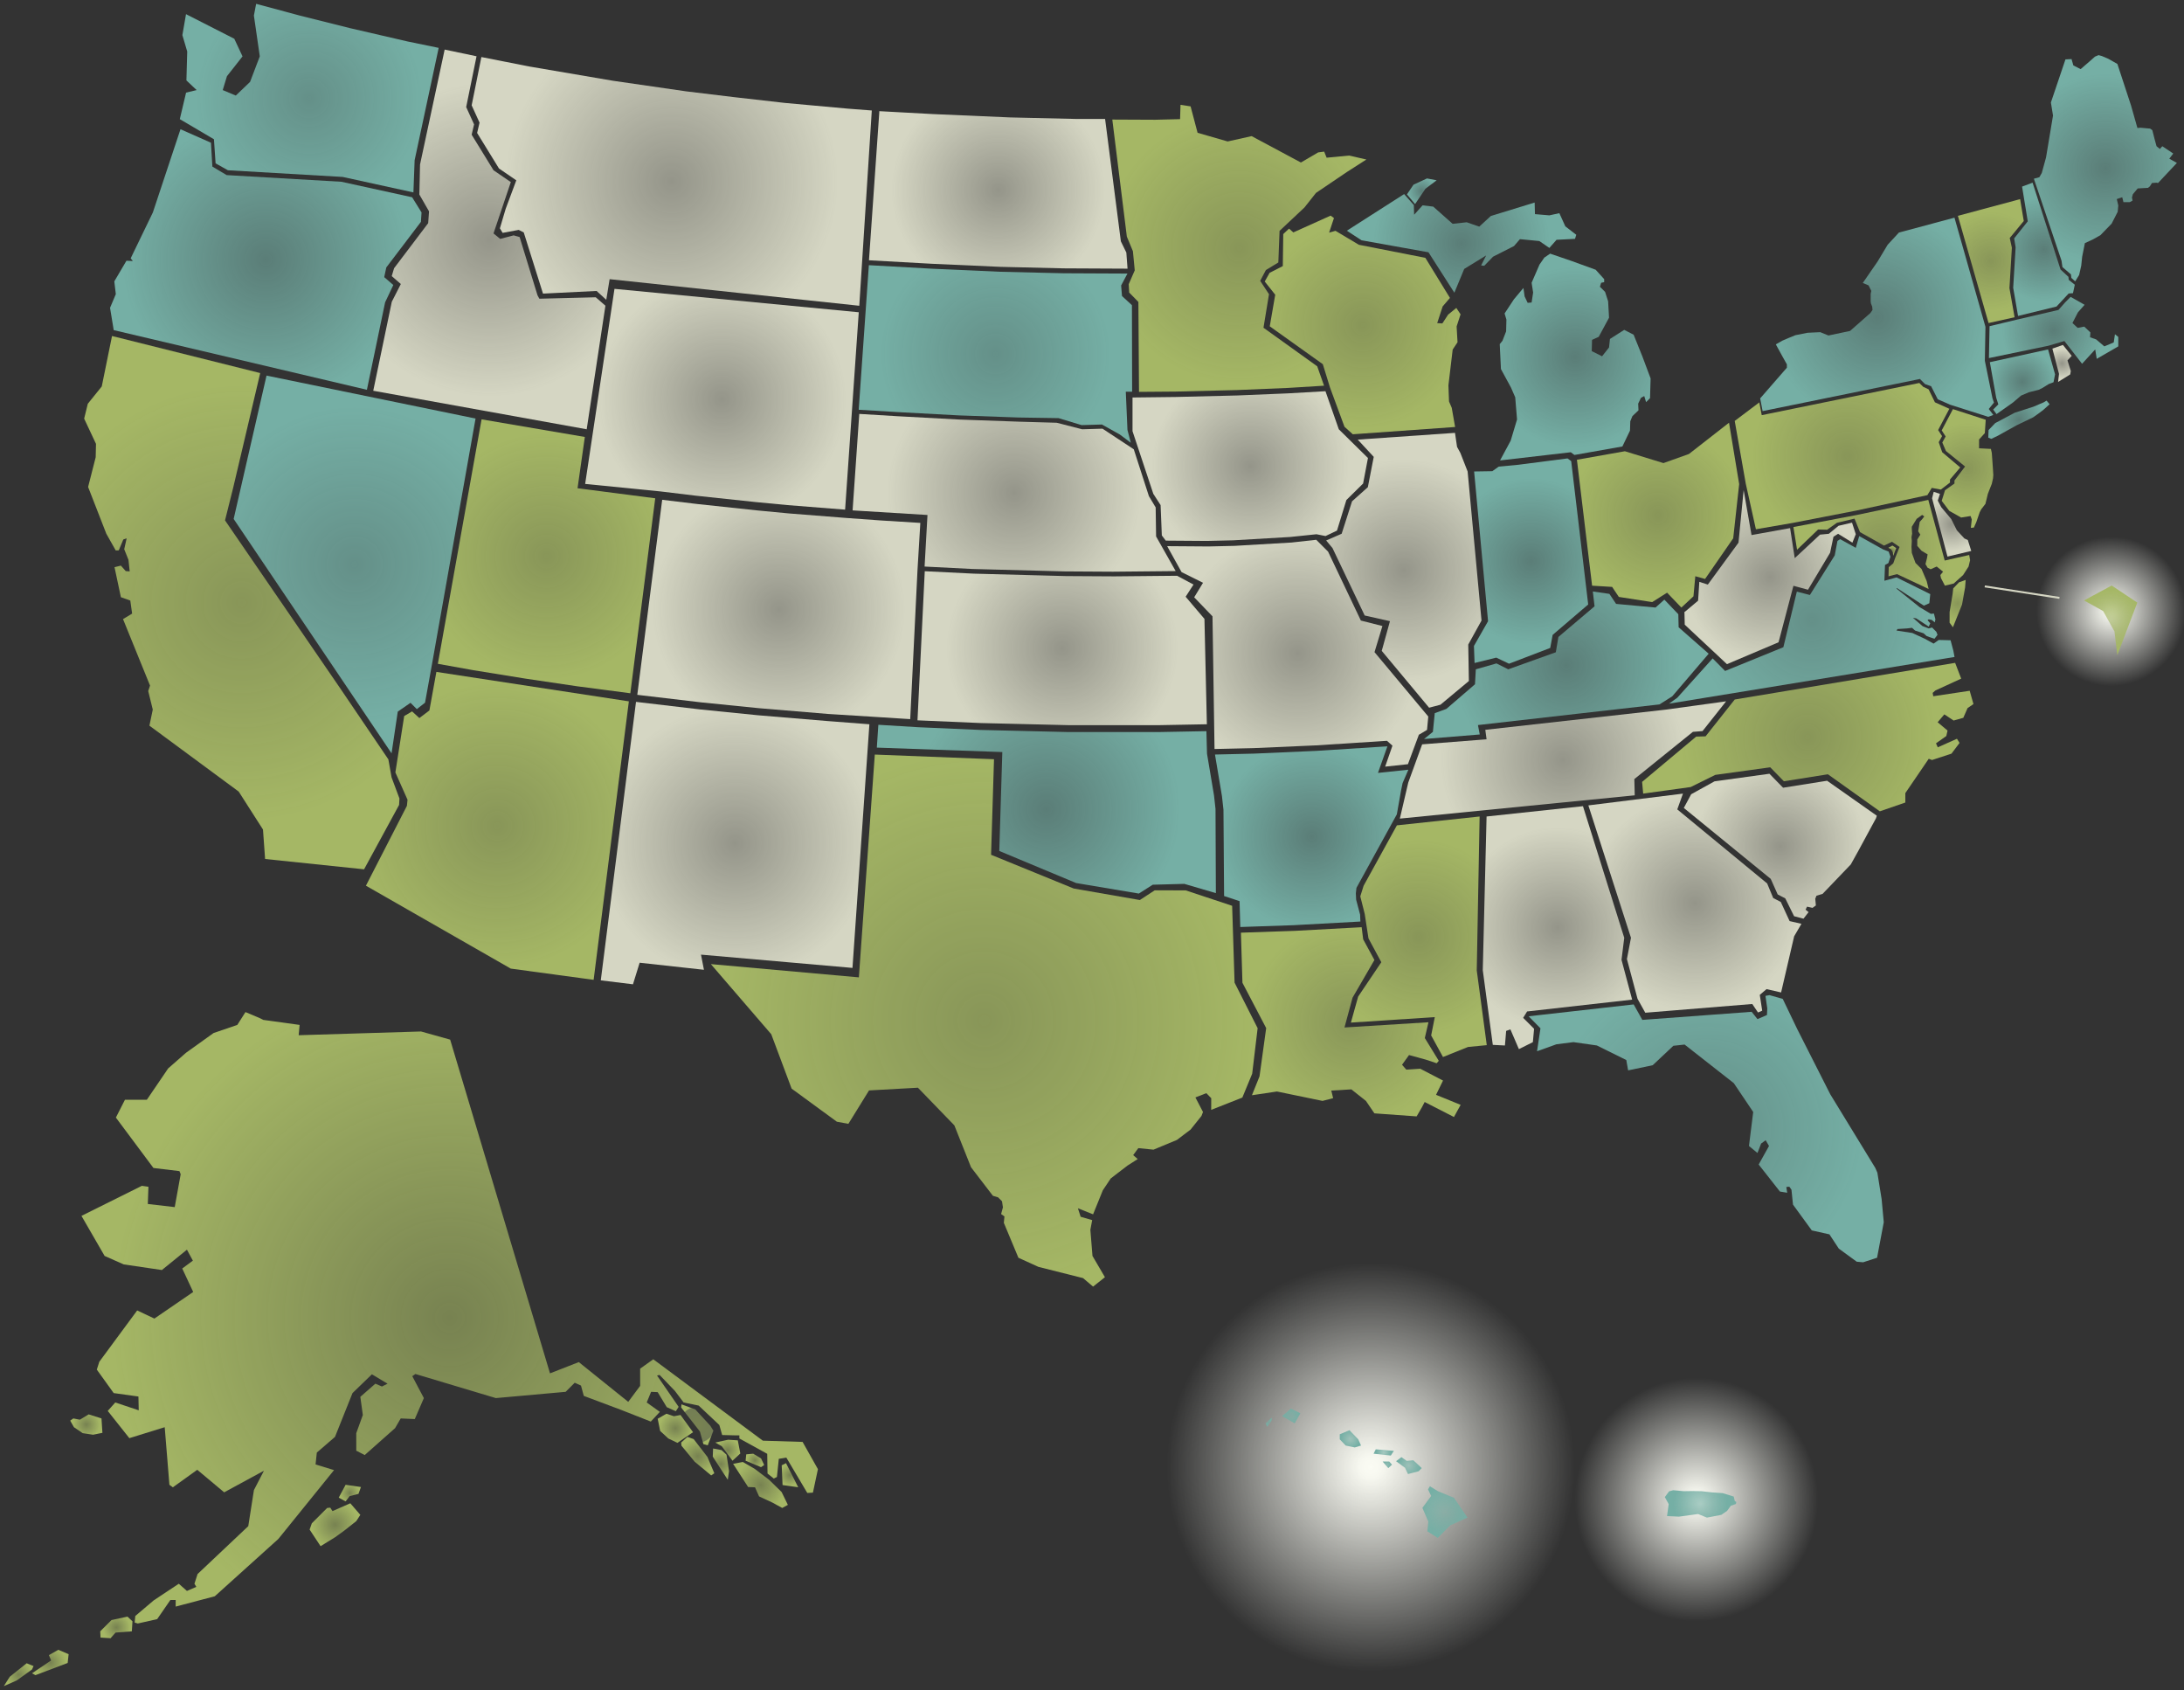 <?xml version="1.0" encoding="UTF-8" standalone="no"?>
<!-- Generator: Adobe Illustrator 15.0.1, SVG Export Plug-In  -->

<svg
   xmlns:dc="http://purl.org/dc/elements/1.1/"
   xmlns:cc="http://creativecommons.org/ns#"
   xmlns:rdf="http://www.w3.org/1999/02/22-rdf-syntax-ns#"
   xmlns:svg="http://www.w3.org/2000/svg"
   xmlns="http://www.w3.org/2000/svg"
   xmlns:xlink="http://www.w3.org/1999/xlink"
   xmlns:sodipodi="http://sodipodi.sourceforge.net/DTD/sodipodi-0.dtd"
   xmlns:inkscape="http://www.inkscape.org/namespaces/inkscape"
   version="1.1"
   x="0px"
   y="0px"
   width="570px"
   height="441px"
   viewBox="-1 -1 570 441"
   overflow="visible"
   enable-background="new -1 -1 570 441"
   xml:space="preserve"
   id="svg2"
   inkscape:version="0.48.1 r9760"
   sodipodi:docname="openstatesmap.svg"
   inkscape:export-filename="/home/james/code/sunlight/openstates/site/media/images/openstatesmap.png"
   inkscape:export-xdpi="90"
   inkscape:export-ydpi="90"><rect x="-1" y="-1" width="570" height="441" fill="#333333" stroke="none"/><sodipodi:namedview
   pagecolor="#ffffff"
   bordercolor="#666666"
   borderopacity="1"
   objecttolerance="10"
   gridtolerance="10"
   guidetolerance="10"
   inkscape:pageopacity="0"
   inkscape:pageshadow="2"
   inkscape:window-width="1916"
   inkscape:window-height="1172"
   id="namedview728"
   showgrid="false"
   inkscape:zoom="2.1527403"
   inkscape:cx="225.47358"
   inkscape:cy="246.49919"
   inkscape:window-x="0"
   inkscape:window-y="24"
   inkscape:window-maximized="0"
   inkscape:current-layer="svg2" />
<defs
   id="defs4">
</defs>
<radialGradient
   id="SVGID_1_"
   cx="441.75"
   cy="390.25"
   r="31.75"
   gradientUnits="userSpaceOnUse">
	<stop
   offset="0"
   style="stop-color:#FBFCF4"
   id="stop7" />
	<stop
   offset="0.055"
   style="stop-color:#FBFCF4;stop-opacity:0.978"
   id="stop9" />
	<stop
   offset="1"
   style="stop-color:#FBFCF4;stop-opacity:0"
   id="stop11" />
</radialGradient>
<circle
   fill="url(#SVGID_1_)"
   cx="441.75"
   cy="390.25"
   r="31.75"
   id="circle13" />
<radialGradient
   id="SVGID_2_"
   cx="550"
   cy="158.5"
   r="19.5"
   gradientUnits="userSpaceOnUse">
	<stop
   offset="0"
   style="stop-color:#FBFCF4"
   id="stop16" />
	<stop
   offset="0.055"
   style="stop-color:#FBFCF4;stop-opacity:0.978"
   id="stop18" />
	<stop
   offset="1"
   style="stop-color:#FBFCF4;stop-opacity:0"
   id="stop20" />
</radialGradient>
<circle
   fill="url(#SVGID_2_)"
   cx="550"
   cy="158.5"
   r="19.5"
   id="circle22" />
<radialGradient
   id="SVGID_3_"
   cx="356.75"
   cy="381.75"
   r="53.25"
   gradientUnits="userSpaceOnUse">
	<stop
   offset="0"
   style="stop-color:#FBFCF4"
   id="stop25" />
	<stop
   offset="0.055"
   style="stop-color:#FBFCF4;stop-opacity:0.978"
   id="stop27" />
	<stop
   offset="1"
   style="stop-color:#FBFCF4;stop-opacity:0"
   id="stop29" />
</radialGradient>
<circle
   fill="url(#SVGID_3_)"
   cx="356.75"
   cy="381.75"
   r="53.25"
   id="circle31" />
<radialGradient
   id="SVGID_4_"
   cx="62.108"
   cy="606.244"
   r="57.155"
   gradientTransform="translate(0,-450)"
   gradientUnits="userSpaceOnUse">
	<stop
   offset="0"
   style="stop-color:#A5B765;stop-opacity:0.75"
   id="stop34" />
	<stop
   offset="0.945"
   style="stop-color:#A5B765;stop-opacity:0.986"
   id="stop36" />
	<stop
   offset="1"
   style="stop-color:#A5B765"
   id="stop38" />
</radialGradient>
<polygon
   fill="url(#SVGID_4_)"
   points="28.236,86.671 66.913,96.34 59.868,126.219 57.729,134.776 87.68,178.435 100.359,197.136   101.193,201.82 103.253,207.342 103.158,209.026 94.02,225.818 68.188,223.124 67.635,215.438 61.295,205.533 37.999,188.339   38.872,184.141 37.683,179.307 38.157,177.881 31.104,160.527 33.483,159.101 33.006,155.693 30.551,154.822 28.887,146.977   30.551,146.58 31.816,148.007 32.851,148.091 32.531,145.076 31.421,142.303 32.057,139.45 31.184,139.766 29.995,142.598   29.205,142.619 26.747,138.26 21.994,126.059 23.975,118.295 24.054,114.809 20.964,108.23 21.916,104.349 25.559,99.831 "
   id="polygon40"
   style="fill-opacity:1.0" />
<radialGradient
   id="SVGID_5_"
   cx="68.371"
   cy="516.712"
   r="37.468"
   gradientTransform="matrix(1 0 0 1 0 -450)"
   gradientUnits="userSpaceOnUse">
	<stop
   offset="0"
   style="stop-color:#75afa5;stop-opacity:0.6;"
   id="stop43" />
	<stop
   offset="0.945"
   style="stop-color:#75afa5;stop-opacity:0.976;"
   id="stop45" />
	<stop
   offset="1"
   style="stop-color:#75afa5;stop-opacity:1;"
   id="stop47" />
</radialGradient>
<polygon
   fill="url(#SVGID_5_)"
   points="28.676,85.133 27.723,79.309 29.226,75.744 28.832,72.417 32,67.03 33.666,67.109   33.11,66.395 38.896,54.431 46.105,32.72 54.057,36.24 54.427,42.464 58.151,44.686 88.102,46.427 106.563,50.469 109.019,54.431   108.856,56.887 99.826,68.773 99.275,71.307 101.648,73.368 99.51,77.885 94.757,100.704 "
   id="polygon49" />
<radialGradient
   id="SVGID_6_"
   cx="79.699"
   cy="474.603"
   r="29.546"
   gradientTransform="matrix(1 0 0 1 0 -450)"
   gradientUnits="userSpaceOnUse">
	<stop
   offset="0"
   style="stop-color:#75AFA5;stop-opacity:0.75"
   id="stop52" />
	<stop
   offset="0.945"
   style="stop-color:#75AFA5;stop-opacity:0.986"
   id="stop54" />
	<stop
   offset="1"
   style="stop-color:#75AFA5"
   id="stop56" />
</radialGradient>
<polygon
   fill="url(#SVGID_6_)"
   points="45.925,30.085 47.565,23.163 50.322,22.504 47.653,19.982 47.862,12.439 46.598,8.162   47.548,2.695 60.147,9.112 62.298,13.715 58.233,18.878 57.132,22.504 60.54,23.933 64.267,20.364 66.802,13.706 65.265,3.056   65.852,0 77.341,3.09 90.334,6.339 105.391,9.824 113.473,11.487 113.392,11.966 107.214,40.808 106.896,49.205 88.434,45.165   58.483,43.423 55.266,41.622 54.839,35.337 "
   id="polygon58" />
<radialGradient
   id="SVGID_7_"
   cx="91.548"
   cy="596.277"
   r="41.381"
   gradientTransform="matrix(1 0 0 1 0 -450)"
   gradientUnits="userSpaceOnUse">
	<stop
   offset="0"
   style="stop-color:#75AFA5;stop-opacity:0.75"
   id="stop61" />
	<stop
   offset="0.945"
   style="stop-color:#75AFA5;stop-opacity:0.986"
   id="stop63" />
	<stop
   offset="1"
   style="stop-color:#75AFA5"
   id="stop65" />
</radialGradient>
<polygon
   fill="url(#SVGID_7_)"
   points="68.561,96.999 123.114,108.207 111.75,172.28 109.93,182.343 107.786,184.02   106.138,182.372 102.812,184.675 101.193,195.557 59.983,134.404 "
   id="polygon67" />
<radialGradient
   id="SVGID_8_"
   cx="128.814"
   cy="664.484"
   r="37.357"
   gradientTransform="matrix(1 0 0 1 0 -450)"
   gradientUnits="userSpaceOnUse">
	<stop
   offset="0"
   style="stop-color:#a5b765;stop-opacity:0.749;"
   id="stop70" />
	<stop
   offset="0.945"
   style="stop-color:#a5b765;stop-opacity:0.984;"
   id="stop72" />
	<stop
   offset="1"
   style="stop-color:#a5b765;stop-opacity:1;"
   id="stop74" />
</radialGradient>
<polygon
   fill="url(#SVGID_8_)"
   points="105.202,209.256 105.36,207.669 102.19,200.539 104.49,185.833 106.547,184.614   108.449,186.355 111.067,184.374 112.889,174.31 163.124,181.995 153.932,254.658 132.305,251.725 94.503,230.094 "
   id="polygon76" />
<radialGradient
   id="SVGID_9_"
   cx="126.711"
   cy="511.472"
   r="41.059"
   gradientTransform="matrix(1 0 0 1 0 -450)"
   gradientUnits="userSpaceOnUse">
	<stop
   offset="0"
   style="stop-color:#D5D6C3;stop-opacity:0.6"
   id="stop79" />
	<stop
   offset="0.945"
   style="stop-color:#D5D6C3;stop-opacity:0.978"
   id="stop81" />
	<stop
   offset="1"
   style="stop-color:#D5D6C3"
   id="stop83" />
</radialGradient>
<polygon
   fill="url(#SVGID_9_)"
   points="96.414,100.955 101.255,77.732 103.613,73.105 101.241,71.042 101.852,68.981   110.752,57.225 110.972,54.148 108.445,49.753 108.627,41.917 115.052,11.936 123.372,13.681 120.67,26.939 122.73,31.457   122.096,34.147 127.801,43.421 132.318,46.51 127.801,59.905 129.544,61.33 133.055,60.411 134.616,60.851 139.289,76.064   139.765,76.939 154.48,76.565 157.008,78.76 152.121,111.008 "
   id="polygon85" />
<radialGradient
   id="SVGID_10_"
   cx="141.641"
   cy="594.15"
   r="32.262"
   gradientTransform="matrix(1 0 0 1 0 -450)"
   gradientUnits="userSpaceOnUse">
	<stop
   offset="0"
   style="stop-color:#A5B765;stop-opacity:0.75"
   id="stop88" />
	<stop
   offset="0.945"
   style="stop-color:#A5B765;stop-opacity:0.986"
   id="stop90" />
	<stop
   offset="1"
   style="stop-color:#A5B765"
   id="stop92" />
</radialGradient>
<polygon
   fill="url(#SVGID_10_)"
   points="113.274,172.199 124.684,108.415 151.635,113.011 149.734,126.395 170.007,129.015   163.509,179.886 149.642,178.065 136.252,176.083 122.544,173.867 "
   id="polygon94" />
<radialGradient
   id="SVGID_11_"
   cx="174.315"
   cy="496.332"
   r="43.471"
   gradientTransform="matrix(1 0 0 1 0 -450)"
   gradientUnits="userSpaceOnUse">
	<stop
   offset="0"
   style="stop-color:#D5D6C3;stop-opacity:0.6"
   id="stop97" />
	<stop
   offset="0.945"
   style="stop-color:#D5D6C3;stop-opacity:0.978"
   id="stop99" />
	<stop
   offset="1"
   style="stop-color:#D5D6C3"
   id="stop101" />
</radialGradient>
<polygon
   fill="url(#SVGID_11_)"
   points="124.159,31.001 122.097,26.483 124.635,13.884 137.072,16.339 158.941,20.066   178.118,22.839 190.556,24.342 203.79,25.849 220.35,27.356 226.531,27.828 223.264,78.78 158.106,71.839 157.229,77.223   154.701,74.916 140.717,75.607 135.692,59.642 134.374,58.983 130.181,59.761 129.466,58.573 130.972,53.501 133.746,46.052   129.229,42.962 123.523,33.69 "
   id="polygon103" />
<radialGradient
   id="SVGID_12_"
   cx="187.424"
   cy="553.172"
   r="32.439"
   gradientTransform="matrix(1 0 0 1 0 -450)"
   gradientUnits="userSpaceOnUse">
	<stop
   offset="0"
   style="stop-color:#D5D6C3;stop-opacity:0.6"
   id="stop106" />
	<stop
   offset="0.945"
   style="stop-color:#D5D6C3;stop-opacity:0.978"
   id="stop108" />
	<stop
   offset="1"
   style="stop-color:#D5D6C3"
   id="stop110" />
</radialGradient>
<polygon
   fill="url(#SVGID_12_)"
   points="159.372,74.366 223.129,80.474 219.563,131.977 204.508,130.786 196.188,129.995   180.578,128.332 171.388,127.224 151.719,125.264 "
   id="polygon112" />
<radialGradient
   id="SVGID_13_"
   cx="190.85"
   cy="668.977"
   r="35.96"
   gradientTransform="matrix(1 0 0 1 0 -450)"
   gradientUnits="userSpaceOnUse">
	<stop
   offset="0"
   style="stop-color:#D5D6C3;stop-opacity:0.6"
   id="stop115" />
	<stop
   offset="0.945"
   style="stop-color:#D5D6C3;stop-opacity:0.978"
   id="stop117" />
	<stop
   offset="1"
   style="stop-color:#D5D6C3"
   id="stop119" />
</radialGradient>
<polygon
   fill="url(#SVGID_13_)"
   points="155.798,254.791 164.989,182.132 181.788,184.111 196.765,185.619 214.83,187.124   225.901,187.976 221.487,251.544 181.952,248.079 182.72,252.034 165.941,250.193 164.198,255.822 "
   id="polygon121" />
<radialGradient
   id="SVGID_14_"
   cx="202.262"
   cy="608.019"
   r="33.038"
   gradientTransform="matrix(1 0 0 1 0 -450)"
   gradientUnits="userSpaceOnUse">
	<stop
   offset="0"
   style="stop-color:#D5D6C3;stop-opacity:0.6"
   id="stop124" />
	<stop
   offset="0.945"
   style="stop-color:#D5D6C3;stop-opacity:0.978"
   id="stop126" />
	<stop
   offset="1"
   style="stop-color:#D5D6C3"
   id="stop128" />
</radialGradient>
<polygon
   fill="url(#SVGID_14_)"
   points="165.326,180.294 171.824,129.403 181.014,130.511 196.623,132.177 204.945,132.968   220,134.156 228.794,134.789 239.197,135.436 238.458,147.727 236.557,186.635 226.576,186 215.166,185.287 197.101,183.781   182.124,182.275 "
   id="polygon130" />
<radialGradient
   id="SVGID_15_"
   cx="255.878"
   cy="715.289"
   r="70.388"
   gradientTransform="matrix(1 0 0 1 0 -450)"
   gradientUnits="userSpaceOnUse">
	<stop
   offset="0"
   style="stop-color:#A5B765;stop-opacity:0.75"
   id="stop133" />
	<stop
   offset="0.945"
   style="stop-color:#A5B765;stop-opacity:0.986"
   id="stop135" />
	<stop
   offset="1"
   style="stop-color:#A5B765"
   id="stop137" />
</radialGradient>
<polygon
   fill="url(#SVGID_15_)"
   points="184.528,250.555 223.155,254.012 227.314,195.879 258.425,197.097 257.661,222.027   279.215,230.827 296.488,233.835 300.37,231.296 308.475,231.318 320.575,235.341 321.21,255.385 327.229,267.271 325.807,279.156   323.238,285.375 315.105,288.585 315.12,285.545 313.842,284.227 310.988,285.339 312.971,289.141 312.572,290.17 309.721,293.734   306.156,296.43 300.055,298.966 296.093,298.568 294.744,300.393 295.934,301.419 293.318,303.085 290.623,305.145 288.878,306.492   286.82,309.578 285.951,311.723 284.284,315.841 280.323,314.257 281.035,316.477 284.046,317.35 283.575,319.883 284.125,326.696   287.375,332.244 284.284,334.7 281.669,332.482 270.022,329.55 264.794,327.173 260.99,318.061 261.148,316.396 260.277,315.764   260.752,314.021 260.513,312.434 259.485,311.405 258.14,311.008 252.43,303.562 248.077,292.627 238.565,282.8 225.808,283.514   220.418,292.23 217.408,291.674 205.604,283.039 200.292,268.855 "
   id="polygon139" />
<radialGradient
   id="SVGID_16_"
   cx="263.679"
   cy="577.582"
   r="33.175"
   gradientTransform="matrix(1 0 0 1 0 -450)"
   gradientUnits="userSpaceOnUse">
	<stop
   offset="0"
   style="stop-color:#D5D6C3;stop-opacity:0.6"
   id="stop142" />
	<stop
   offset="0.945"
   style="stop-color:#D5D6C3;stop-opacity:0.978"
   id="stop144" />
	<stop
   offset="1"
   style="stop-color:#D5D6C3"
   id="stop146" />
</radialGradient>
<polygon
   fill="url(#SVGID_16_)"
   points="221.518,132.17 223.262,106.996 233.26,107.6 249.424,108.47 265.033,109.025   274.796,109.305 281.434,111.006 286.742,110.847 294.902,116.227 298.85,128.448 300.616,131.39 300.729,138.971 305.839,148.009   289.438,148.167 276.837,148.09 252.752,147.456 240.308,146.823 241.064,133.369 "
   id="polygon148" />
<radialGradient
   id="SVGID_17_"
   cx="258.793"
   cy="541.355"
   r="30.08"
   gradientTransform="matrix(1 0 0 1 0 -450)"
   gradientUnits="userSpaceOnUse">
	<stop
   offset="0"
   style="stop-color:#75AFA5;stop-opacity:0.75"
   id="stop151" />
	<stop
   offset="0.945"
   style="stop-color:#75AFA5;stop-opacity:0.986"
   id="stop153" />
	<stop
   offset="1"
   style="stop-color:#75AFA5"
   id="stop155" />
</radialGradient>
<polygon
   fill="url(#SVGID_17_)"
   points="223.113,105.911 225.763,68.192 242.301,69.114 260.049,69.908 276.531,70.301   293.252,70.38 291.605,73.486 291.826,76.233 294.422,78.623 294.473,101.208 292.822,101.208 293.255,111.173 294.123,114.517   291.27,112.378 286.594,109.763 281.285,109.919 275.263,108.097 264.884,107.936 249.275,107.384 233.11,106.513 "
   id="polygon157" />
<radialGradient
   id="SVGID_18_"
   cx="259.535"
   cy="498.552"
   r="27.936"
   gradientTransform="matrix(1 0 0 1 0 -450)"
   gradientUnits="userSpaceOnUse">
	<stop
   offset="0"
   style="stop-color:#D5D6C3;stop-opacity:0.6"
   id="stop160" />
	<stop
   offset="0.945"
   style="stop-color:#D5D6C3;stop-opacity:0.978"
   id="stop162" />
	<stop
   offset="1"
   style="stop-color:#D5D6C3"
   id="stop164" />
</radialGradient>
<polygon
   fill="url(#SVGID_18_)"
   points="225.792,66.91 228.484,28.321 228.484,28.004 242.489,28.766 262.614,29.637 279.81,30.036   287.417,30.036 291.532,61.967 292.962,64.896 293.277,69.099 276.561,69.017 260.078,68.623 242.33,67.829 "
   id="polygon166" />
<radialGradient
   id="SVGID_19_"
   cx="272.086"
   cy="660.129"
   r="34.944"
   gradientTransform="matrix(1 0 0 1 0 -450)"
   gradientUnits="userSpaceOnUse">
	<stop
   offset="0"
   style="stop-color:#75afa5;stop-opacity:0.6;"
   id="stop169" />
	<stop
   offset="0.945"
   style="stop-color:#75afa5;stop-opacity:0.976;"
   id="stop171" />
	<stop
   offset="1"
   style="stop-color:#75afa5;stop-opacity:1;"
   id="stop173" />
</radialGradient>
<polygon
   fill="url(#SVGID_19_)"
   points="227.843,194.066 228.24,188.111 238.661,188.744 254.907,189.456 277.964,190.011   301.182,190.011 313.859,189.774 314.018,195.651 315.84,206.509 316.236,210.073 316.329,232.035 308.089,229.617 299.848,229.839   296.223,232.146 279.85,229.398 259.802,221.029 260.595,195.228 "
   id="polygon175" />
<radialGradient
   id="SVGID_20_"
   cx="276.217"
   cy="618.126"
   r="30.245"
   gradientTransform="matrix(1 0 0 1 0 -450)"
   gradientUnits="userSpaceOnUse">
	<stop
   offset="0"
   style="stop-color:#D5D6C3;stop-opacity:0.6"
   id="stop178" />
	<stop
   offset="0.945"
   style="stop-color:#D5D6C3;stop-opacity:0.978"
   id="stop180" />
	<stop
   offset="1"
   style="stop-color:#D5D6C3"
   id="stop182" />
</radialGradient>
<polygon
   fill="url(#SVGID_20_)"
   points="238.453,186.946 240.354,148.04 253.128,148.674 277.214,149.31 289.812,149.386   306.215,149.229 310.494,151.525 308.438,154.697 313.348,160.477 313.98,187.974 301.303,188.212 278.086,188.212 255.028,187.658   "
   id="polygon184" />
<radialGradient
   id="SVGID_21_"
   cx="322.455"
   cy="513.797"
   r="35.367"
   gradientTransform="matrix(1 0 0 1 0 -450)"
   gradientUnits="userSpaceOnUse">
	<stop
   offset="0"
   style="stop-color:#A5B765;stop-opacity:0.75"
   id="stop187" />
	<stop
   offset="0.945"
   style="stop-color:#A5B765;stop-opacity:0.986"
   id="stop189" />
	<stop
   offset="1"
   style="stop-color:#A5B765"
   id="stop191" />
</radialGradient>
<polygon
   points="289.299,30.195 300.491,30.246 306.988,30.085 307.1,26.35 309.732,26.754 311.555,33.646   319.404,35.909 325.66,34.517 338.523,41.403 343.027,38.766 344.6,38.559 345.232,40.145 351.098,39.588 355.611,40.618   350.542,43.866 342.457,49.334 339.449,53.135 332.949,59.237 332.63,67.481 329.383,69.46 327.895,72.277 330.193,75.765   328.757,84.511 342.781,94.575 344.566,99.636 335.169,100.216 321.857,100.772 305.852,101.168 296.268,101.245 296.107,77.781   293.711,75.333 293.584,73.158 295.156,69.541 294.678,64.547 293.096,60.744 "
   id="polygon193"
   fill="url(#SVGID_21_)" />
<radialGradient
   id="SVGID_22_"
   cx="325.299"
   cy="570.607"
   r="25.744"
   gradientTransform="matrix(1 0 0 1 0 -450)"
   gradientUnits="userSpaceOnUse">
	<stop
   offset="0"
   style="stop-color:#D5D6C3;stop-opacity:0.6"
   id="stop196" />
	<stop
   offset="0.945"
   style="stop-color:#D5D6C3;stop-opacity:0.978"
   id="stop198" />
	<stop
   offset="1"
   style="stop-color:#D5D6C3"
   id="stop200" />
</radialGradient>
<polygon
   fill="url(#SVGID_22_)"
   points="294.574,111.502 294.574,102.712 305.945,102.58 321.953,102.184 335.266,101.629   344.932,101.075 348.412,111.008 356.023,118.505 354.756,125.162 350.391,129.467 347.941,137.443 344.951,138.861   342.588,138.394 335.738,139.105 320.842,139.98 314.027,140.138 303.251,140.059 302.225,138.711 301.904,130.787 300.004,127.853   "
   id="polygon202" />
<radialGradient
   id="SVGID_23_"
   cx="337.691"
   cy="619.435"
   r="31.913"
   gradientTransform="matrix(1 0 0 1 0 -450)"
   gradientUnits="userSpaceOnUse">
	<stop
   offset="0"
   style="stop-color:#D5D6C3;stop-opacity:0.6"
   id="stop205" />
	<stop
   offset="0.945"
   style="stop-color:#D5D6C3;stop-opacity:0.978"
   id="stop207" />
	<stop
   offset="1"
   style="stop-color:#D5D6C3"
   id="stop209" />
</radialGradient>
<polygon
   fill="url(#SVGID_23_)"
   points="303.618,141.501 314.396,141.58 321.209,141.423 336.104,140.552 342.525,139.839   345.613,142.928 354.172,160.915 359.796,162.34 357.734,169.157 371.764,185.955 371.441,189.442 369.307,190.71 366.453,198.393   360.509,199.03 362.413,193.561 360.984,192.291 342.441,193.48 326.2,194.197 315.979,194.431 315.449,159.81 310.67,154.848   312.979,151.058 307.38,148.278 "
   id="polygon211" />
<radialGradient
   id="SVGID_24_"
   cx="341.332"
   cy="667.303"
   r="24.419"
   gradientTransform="translate(0,-450)"
   gradientUnits="userSpaceOnUse"
   xlink:href="#SVGID_25_">
	<stop
   offset="0"
   style="stop-color:#75afa5;stop-opacity:0.6;"
   id="stop214" />
	<stop
   offset="0.945"
   style="stop-color:#75afa5;stop-opacity:0.976;"
   id="stop216" />
	<stop
   offset="1"
   style="stop-color:#75afa5;stop-opacity:1;"
   id="stop218" />
</radialGradient>
<polygon
   fill="url(#SVGID_24_)"
   points="316.096,195.87 326.314,195.631 342.559,194.917 361.1,193.73 358.631,200.666   366.568,199.831 365.062,203.318 364.667,205.218 363.559,211.479 353.02,230.655 352.861,232.079 352.939,233.744 353.968,237.626   354.048,239.445 336.616,240.398 322.701,240.876 322.512,234.124 318.473,232.792 318.312,210.29 317.918,206.725 "
   id="polygon220"
   style="fill-opacity:1.0" />
<radialGradient
   id="SVGID_25_"
   cx="351.539"
   cy="715.687"
   r="26.788"
   gradientTransform="matrix(1 0 0 1 0 -450)"
   gradientUnits="userSpaceOnUse">
	<stop
   offset="0"
   style="stop-color:#A5B765;stop-opacity:0.75"
   id="stop223" />
	<stop
   offset="0.945"
   style="stop-color:#A5B765;stop-opacity:0.986"
   id="stop225" />
	<stop
   offset="1"
   style="stop-color:#A5B765"
   id="stop227" />
</radialGradient>
<polygon
   fill="url(#SVGID_25_)"
   points="322.866,242.352 336.948,241.875 354.378,240.925 354.775,244.091 357.707,249.48   352.003,259.307 349.896,267.086 371.812,265.725 370.861,269.844 374.508,275.788 373.95,276.421 371.098,275.471 366.741,274.281   364.918,276.816 366.029,278.086 369.67,277.848 375.612,280.939 373.793,284.659 380.211,287.275 378.466,290.448 370.826,286.534   370.146,287.835 368.723,290.287 357.707,289.493 355.49,286.246 351.688,283.234 346.456,283.552 346.932,285.532 344.159,286.246   332.273,283.791 325.739,284.768 327.719,279.852 329.459,267.251 323.264,255.423 "
   id="polygon229" />
<radialGradient
   id="SVGID_26_"
   cx="354.637"
   cy="533.785"
   r="27.081"
   gradientTransform="matrix(1 0 0 1 0 -450)"
   gradientUnits="userSpaceOnUse">
	<stop
   offset="0"
   style="stop-color:#A5B765;stop-opacity:0.75"
   id="stop232" />
	<stop
   offset="0.945"
   style="stop-color:#A5B765;stop-opacity:0.986"
   id="stop234" />
	<stop
   offset="1"
   style="stop-color:#A5B765"
   id="stop236" />
</radialGradient>
<polygon
   fill="url(#SVGID_26_)"
   points="335.424,58.648 336.546,59.642 346.277,55.26 347.15,55.894 345.882,59.699 347.547,59.223   353.648,62.868 371,66.273 377.419,76.73 375.518,78.95 374.091,83.308 375.438,83.39 376.944,81.09 379.081,79.348 380.191,81.01   379.161,84.179 379.398,88.303 378.134,90.204 377.021,99.551 377.181,103.751 377.892,105.417 378.768,110.41 352.064,112.31   349.896,110.35 346.104,100.077 344.241,94.022 330.393,84.144 331.82,75.903 329.083,72.454 330.352,70.186 333.799,68.431   333.916,60.073 "
   id="polygon238" />
<radialGradient
   id="SVGID_27_"
   cx="365.389"
   cy="597.799"
   r="29.126"
   gradientTransform="matrix(1 0 0 1 0 -450)"
   gradientUnits="userSpaceOnUse">
	<stop
   offset="0"
   style="stop-color:#D5D6C3;stop-opacity:0.6"
   id="stop241" />
	<stop
   offset="0.945"
   style="stop-color:#D5D6C3;stop-opacity:0.978"
   id="stop243" />
	<stop
   offset="1"
   style="stop-color:#D5D6C3"
   id="stop245" />
</radialGradient>
<polygon
   fill="url(#SVGID_27_)"
   points="345.116,140.015 349.163,138.258 351.873,129.797 355.993,126.117 357.532,118.206   353.355,113.701 378.737,111.942 379.275,115.599 380.143,117.183 382.034,122.015 385.66,160.911 382.198,167.174 382.361,176.688   374.947,182.868 371.98,183.655 359.619,168.822 361.762,161.076 355.169,159.592 346.764,141.994 "
   id="polygon247" />
<radialGradient
   id="SVGID_28_"
   cx="369.3"
   cy="693.416"
   r="25.486"
   gradientTransform="matrix(1 0 0 1 0 -450)"
   gradientUnits="userSpaceOnUse">
	<stop
   offset="0"
   style="stop-color:#a5b765;stop-opacity:0.749;"
   id="stop250" />
	<stop
   offset="0.945"
   style="stop-color:#a5b765;stop-opacity:0.984;"
   id="stop252" />
	<stop
   offset="1"
   style="stop-color:#a5b765;stop-opacity:1;"
   id="stop254" />
</radialGradient>
<polygon
   fill="url(#SVGID_28_)"
   points="355.169,237.42 354.021,232.873 354.893,230.102 363.575,214.346 385.165,212.038   384.417,252.207 387.031,271.698 382.138,272.175 375.606,274.795 372.518,269.162 373.466,264.382 351.568,265.812   353.467,259.021 359.509,250.057 356.158,243.848 "
   id="polygon256" />
<radialGradient
   id="SVGID_29_"
   cx="406.92"
   cy="647.288"
   r="31.991"
   gradientTransform="matrix(1 0 0 1 0 -450)"
   gradientUnits="userSpaceOnUse">
	<stop
   offset="0"
   style="stop-color:#D5D6C3;stop-opacity:0.6"
   id="stop259" />
	<stop
   offset="0.945"
   style="stop-color:#D5D6C3;stop-opacity:0.978"
   id="stop261" />
	<stop
   offset="1"
   style="stop-color:#D5D6C3"
   id="stop263" />
</radialGradient>
<polygon
   fill="url(#SVGID_29_)"
   points="364.344,212.588 366.539,203.188 370.167,193.214 386.979,191.896 386.648,189.423   433.678,184.167 449.496,181.988 443.344,189.752 440.829,189.953 425.544,202.277 425.648,206.514 "
   id="polygon265" />
<radialGradient
   id="SVGID_30_"
   cx="407.805"
   cy="622.574"
   r="29.581"
   gradientTransform="matrix(1 0 0 1 0 -450)"
   gradientUnits="userSpaceOnUse">
	<stop
   offset="0"
   style="stop-color:#75afa5;stop-opacity:0.6;"
   id="stop268" />
	<stop
   offset="0.945"
   style="stop-color:#75afa5;stop-opacity:0.976;"
   id="stop270" />
	<stop
   offset="1"
   style="stop-color:#75afa5;stop-opacity:1;"
   id="stop272" />
</radialGradient>
<polygon
   fill="url(#SVGID_30_)"
   points="370.662,191.823 372.969,189.953 373.458,185.075 376.484,183.965 383.956,177.537   384.177,173.638 389.56,172.098 392.636,173.638 405.052,169.187 405.725,165.191 415.161,157.199 414.708,153.324 419.035,153.954   420.781,156.568 431.078,157.518 433.379,155.456 437.023,159.263 437.102,162.668 444.947,169.563 435.433,180.688   432.112,182.792 384.729,188.184 385.202,190.638 "
   id="polygon274" />
<radialGradient
   id="SVGID_31_"
   cx="398.592"
   cy="595.393"
   r="21.674"
   gradientTransform="matrix(1 0 0 1 0 -450)"
   gradientUnits="userSpaceOnUse">
	<stop
   offset="0"
   style="stop-color:#75afa5;stop-opacity:0.6;"
   id="stop277" />
	<stop
   offset="0.945"
   style="stop-color:#75afa5;stop-opacity:0.976;"
   id="stop279" />
	<stop
   offset="1"
   style="stop-color:#75afa5;stop-opacity:1;"
   id="stop281" />
</radialGradient>
<polygon
   fill="url(#SVGID_31_)"
   points="383.847,171.989 383.682,167.539 387.368,161.081 383.729,122.015 388.48,121.938   390.145,120.748 395.215,120.272 408.113,118.609 409.064,119.322 413.501,156.721 404.225,164.653 403.588,168.06 392.841,172.175   389.507,170.587 "
   id="polygon283" />
<radialGradient
   id="SVGID_32_"
   cx="405.481"
   cy="691.042"
   r="26.31"
   gradientTransform="matrix(1 0 0 1 0 -450)"
   gradientUnits="userSpaceOnUse">
	<stop
   offset="0"
   style="stop-color:#D5D6C3;stop-opacity:0.6"
   id="stop286" />
	<stop
   offset="0.945"
   style="stop-color:#D5D6C3;stop-opacity:0.978"
   id="stop288" />
	<stop
   offset="1"
   style="stop-color:#D5D6C3"
   id="stop290" />
</radialGradient>
<polygon
   fill="url(#SVGID_32_)"
   points="412.136,209.347 422.907,243.684 422.199,249.441 424.973,259.82 397.556,262.909   396.527,264.575 399.379,267.428 399.062,270.915 395.416,272.736 393.198,267.583 392.089,267.982 391.771,271.787   388.604,271.626 385.989,252.135 386.979,212.038 "
   id="polygon292" />
<radialGradient
   id="SVGID_33_"
   cx="370.076"
   cy="498.903"
   r="3.623"
   gradientTransform="matrix(1 0 0 1 0 -450)"
   gradientUnits="userSpaceOnUse">
	<stop
   offset="0"
   style="stop-color:#75afa5;stop-opacity:0.6;"
   id="stop295" />
	<stop
   offset="0.945"
   style="stop-color:#75afa5;stop-opacity:0.976;"
   id="stop297" />
	<stop
   offset="1"
   style="stop-color:#75afa5;stop-opacity:1;"
   id="stop299" />
</radialGradient>
<polygon
   fill="url(#SVGID_33_)"
   points="371.016,48.252 373.955,46.044 371.428,45.557 367.913,47.19 366.197,49.721 368.322,52.25   "
   id="polygon301" />
<radialGradient
   id="SVGID_34_"
   cx="380.451"
   cy="512.508"
   r="23.042"
   gradientTransform="matrix(1 0 0 1 0 -450)"
   gradientUnits="userSpaceOnUse">
	<stop
   offset="0"
   style="stop-color:#75afa5;stop-opacity:0.6;"
   id="stop304" />
	<stop
   offset="0.945"
   style="stop-color:#75afa5;stop-opacity:0.976;"
   id="stop306" />
	<stop
   offset="1"
   style="stop-color:#75afa5;stop-opacity:1;"
   id="stop308" />
</radialGradient>
<polygon
   fill="url(#SVGID_34_)"
   points="395.688,61.401 400.752,61.893 403.364,63.69 405.243,61.567 410.062,61.32 410.39,60.26   407.529,58.055 405.977,54.621 403.364,55.192 399.605,54.87 399.525,51.846 388.09,55.357 385.067,58.135 381.798,56.994   378.123,57.401 373.058,52.909 370.279,52.58 368.076,55.031 367.995,52.499 365.461,49.642 350.512,59.198 354.346,61.694   371.814,64.825 378.573,75.373 381.145,69.163 386.865,65.651 385.557,68.264 386.372,68.346 388.661,65.978 394.135,63.201 "
   id="polygon310" />
<radialGradient
   id="SVGID_35_"
   cx="410.103"
   cy="542.158"
   r="23.617"
   gradientTransform="matrix(1 0 0 1 0 -450)"
   gradientUnits="userSpaceOnUse">
	<stop
   offset="0"
   style="stop-color:#75afa5;stop-opacity:0.6;"
   id="stop313" />
	<stop
   offset="0.945"
   style="stop-color:#75afa5;stop-opacity:0.976;"
   id="stop315" />
	<stop
   offset="1"
   style="stop-color:#75afa5;stop-opacity:1;"
   id="stop317" />
</radialGradient>
<polygon
   fill="url(#SVGID_35_)"
   points="427.656,92.038 425.359,86.333 422.903,85.067 419.177,87.442 418.941,89.662   417.118,91.961 414.425,90.615 414.503,87.68 416.245,86.886 418.941,81.896 418.703,77.616 417.909,75.16 416.562,73.814   416.879,72.783 417.672,72.625 417.672,71.834 415.453,69.378 409.114,67.077 403.569,65.179 402.062,66.204 400.795,68.029   398.735,72.783 399.131,75.323 398.735,77.934 397.704,78.013 396.909,76.351 396.596,74.134 394.141,77.062 391.682,80.786   392.158,82.375 392.081,85.46 391.128,87.919 390.415,88.79 390.729,95.288 393.348,100.12 394.455,102.656 394.932,108.443   393.269,113.986 390.494,119.137 408.956,117 409.908,117.71 422.425,115.494 424.406,111.371 424.487,108.916 425.043,107.568   426.625,106.062 426.546,104.32 427.261,102.814 428.13,102.339 428.608,103.924 429.638,102.893 429.793,97.745 "
   id="polygon319" />
<radialGradient
   id="SVGID_36_"
   cx="444.299"
   cy="743.5"
   r="41.003"
   gradientTransform="matrix(1 0 0 1 0 -450)"
   gradientUnits="userSpaceOnUse">
	<stop
   offset="0"
   style="stop-color:#75AFA5;stop-opacity:0.75"
   id="stop322" />
	<stop
   offset="0.945"
   style="stop-color:#75AFA5;stop-opacity:0.986"
   id="stop324" />
	<stop
   offset="1"
   style="stop-color:#75AFA5"
   id="stop326" />
</radialGradient>
<polygon
   fill="url(#SVGID_36_)"
   points="401.043,267.305 397.956,264.166 425.373,261.073 427.632,265.107 456.163,262.998   457.683,264.906 460.16,263.834 460.238,262.092 459.766,258.843 460.814,258.645 464.275,259.632 468.057,267.503 476.692,284.541   488.422,303.713 488.976,304.982 490.084,311.877 490.642,317.896 488.896,327.167 485.252,328.355 483.585,328.201 478.91,324.791   476.46,321.066 471.859,320.037 466.951,313.302 466.551,309.419 465.995,308.628 465.205,308.708 465.44,310.21 463.54,309.895   457.996,302.843 460.688,298.009 459.818,296.504 458.629,297.376 457.678,299.832 455.459,298.009 456.569,289.137   451.497,281.609 438.662,271.547 435.729,271.863 430.339,276.936 423.922,278.28 423.447,275.584 415.763,271.782 409.66,270.91   405.223,271.469 400.151,273.29 "
   id="polygon328" />
<radialGradient
   id="SVGID_37_"
   cx="431.731"
   cy="583.406"
   r="22.691"
   gradientTransform="matrix(1 0 0 1 0 -450)"
   gradientUnits="userSpaceOnUse">
	<stop
   offset="0"
   style="stop-color:#a5b765;stop-opacity:0.749;"
   id="stop331" />
	<stop
   offset="0.945"
   style="stop-color:#a5b765;stop-opacity:0.984;"
   id="stop333" />
	<stop
   offset="1"
   style="stop-color:#a5b765;stop-opacity:1;"
   id="stop335" />
</radialGradient>
<polygon
   fill="url(#SVGID_37_)"
   points="410.56,118.958 423.077,116.74 433.143,119.83 439.798,117.452 450.257,109.292   452.903,125.312 451.348,139.455 444.005,150.061 441.455,149.348 440.974,154.59 437.816,157.522 434.094,153.637 430.209,156.096   421.496,154.747 419.749,152.133 414.521,151.817 "
   id="polygon337" />
<radialGradient
   id="SVGID_38_"
   cx="441.351"
   cy="684.654"
   r="28.199"
   gradientTransform="matrix(1 0 0 1 0 -450)"
   gradientUnits="userSpaceOnUse">
	<stop
   offset="0"
   style="stop-color:#D5D6C3;stop-opacity:0.6"
   id="stop340" />
	<stop
   offset="0.945"
   style="stop-color:#D5D6C3;stop-opacity:0.978"
   id="stop342" />
	<stop
   offset="1"
   style="stop-color:#D5D6C3"
   id="stop344" />
</radialGradient>
<polygon
   fill="url(#SVGID_38_)"
   points="413.545,209.141 438.234,206.069 436.752,210.188 460.204,229.504 461.787,233.309   463.768,234.338 466.066,239.328 469.156,240.044 467.255,243.291 463.848,257.952 460.044,257.079 458.283,258.584   458.916,262.706 457.825,263.18 456.32,260.96 428.401,263.241 426.381,259.613 423.609,249.232 424.665,243.684 "
   id="polygon346" />
<radialGradient
   id="SVGID_39_"
   cx="470.81"
   cy="641.32"
   r="33.502"
   gradientTransform="matrix(1 0 0 1 0 -450)"
   gradientUnits="userSpaceOnUse">
	<stop
   offset="0"
   style="stop-color:#A5B765;stop-opacity:0.75"
   id="stop349" />
	<stop
   offset="0.945"
   style="stop-color:#A5B765;stop-opacity:0.986"
   id="stop351" />
	<stop
   offset="1"
   style="stop-color:#A5B765"
   id="stop353" />
</radialGradient>
<polygon
   fill="url(#SVGID_39_)"
   points="427.852,206.069 427.572,203.005 441.681,191.198 444.136,191.122 451.749,181.513   509.269,171.952 510.852,176.066 504.115,179.156 503.404,179.791 503.562,180.662 513.067,179.234 514.049,182.702   512.514,183.751 511.405,186.287 508.874,187 506.45,185.392 504.706,187.448 507.286,189.613 506.968,191.042 504.274,192.941   504.735,193.992 509.741,191.755 510.423,192.837 508.316,195.638 503.244,197.3 502.377,196.982 496.271,205.938 496.271,208.393   489.616,210.689 476.064,201.023 464.576,202.849 464.338,202.608 461.013,199.202 446.671,201.182 440.254,204.352 "
   id="polygon355" />
<radialGradient
   id="SVGID_40_"
   cx="471.861"
   cy="610.736"
   r="30.54"
   gradientTransform="matrix(1 0 0 1 0 -450)"
   gradientUnits="userSpaceOnUse">
	<stop
   offset="0"
   style="stop-color:#75AFA5;stop-opacity:0.75"
   id="stop358" />
	<stop
   offset="0.945"
   style="stop-color:#75AFA5;stop-opacity:0.986"
   id="stop360" />
	<stop
   offset="1"
   style="stop-color:#75AFA5"
   id="stop362" />
</radialGradient>
<polygon
   fill="url(#SVGID_40_)"
   points="434.609,182.593 436.769,181.036 445.985,170.791 449.232,174.065 464.44,167.869   467.956,153.365 471.362,154.244 477.845,143.917 478.559,140.127 479.254,139.679 483.338,141.939 484.233,138.881   490.493,142.366 491.917,142.92 492.394,144.27 491.84,145.933 490.967,146.407 490.808,150.53 493.98,149.656 502.774,154.014   502.535,156.393 501.108,157.028 494.058,152.429 493.98,152.587 500,157.421 502.929,159.164 503.725,159.084 504.118,160.59   503.962,161.382 503.171,160.751 502.379,160.59 502.061,160.828 502.774,161.621 502.379,162.492 499.128,160.354 498.258,160.195   500.713,162.336 502.379,162.969 503.247,162.729 504.359,163.841 504.674,164.631 503.882,165.662 502.693,165.266 501.821,164.95   501.029,164.235 498.812,163.523 498.02,162.81 496.674,162.969 494.216,163.125 493.98,163.523 498.097,164.157 501.348,165.662   502.22,166.139 503.646,166.93 504.991,165.978 508.08,166.058 508.794,168.75 509.112,170.415 "
   id="polygon364" />
<radialGradient
   id="SVGID_41_"
   cx="460.978"
   cy="599.59"
   r="22.53"
   gradientTransform="matrix(1 0 0 1 0 -450)"
   gradientUnits="userSpaceOnUse">
	<stop
   offset="0"
   style="stop-color:#D5D6C3;stop-opacity:0.6"
   id="stop367" />
	<stop
   offset="0.945"
   style="stop-color:#D5D6C3;stop-opacity:0.978"
   id="stop369" />
	<stop
   offset="1"
   style="stop-color:#D5D6C3"
   id="stop371" />
</radialGradient>
<polygon
   fill="url(#SVGID_41_)"
   points="438.62,158.58 438.698,158.659 442.186,155.727 442.502,150.813 444.722,151.527   452.725,140.593 454.073,126.888 456.133,138.611 466.195,136.792 467.406,144.631 473.999,138.497 476.307,138.276   478.834,136.189 482.358,135.365 483.338,138.387 482.46,140.585 478.724,138.276 477.516,139.046 476.636,143.222 470.868,152.871   467.065,151.846 463.181,166.584 449.714,172.29 438.698,161.988 "
   id="polygon373" />
<radialGradient
   id="SVGID_42_"
   cx="463.644"
   cy="669.792"
   r="22.269"
   gradientTransform="matrix(1 0 0 1 0 -450)"
   gradientUnits="userSpaceOnUse">
	<stop
   offset="0"
   style="stop-color:#D5D6C3;stop-opacity:0.6"
   id="stop376" />
	<stop
   offset="0.945"
   style="stop-color:#D5D6C3;stop-opacity:0.978"
   id="stop378" />
	<stop
   offset="1"
   style="stop-color:#D5D6C3"
   id="stop380" />
</radialGradient>
<polygon
   fill="url(#SVGID_42_)"
   points="446.46,202.869 460.8,200.886 464.365,204.532 475.854,202.711 488.832,211.838   488.613,212.504 484.018,220.982 482.036,224.547 474.669,232.234 473.08,232.709 472.762,233.5 472.924,235.245 472.054,235.877   470.624,235.562 470.229,236.354 471.022,236.986 469.693,238.698 467.238,238.062 464.938,233.402 462.958,232.374   461.144,228.318 438.456,209.81 440.377,206.233 "
   id="polygon382" />
<radialGradient
   id="SVGID_43_"
   cx="481.17"
   cy="568.009"
   r="24.802"
   gradientTransform="matrix(1 0 0 1 0 -450)"
   gradientUnits="userSpaceOnUse">
	<stop
   offset="0"
   style="stop-color:#a5b765;stop-opacity:0.749;"
   id="stop385" />
	<stop
   offset="0.945"
   style="stop-color:#a5b765;stop-opacity:0.984;"
   id="stop387" />
	<stop
   offset="1"
   style="stop-color:#a5b765;stop-opacity:1;"
   id="stop389" />
</radialGradient>
<polygon
   fill="url(#SVGID_43_)"
   points="451.742,108.829 458.159,103.995 458.793,107.322 499.917,98.923 500.944,99.93   502.347,100.59 503.995,103.969 507.759,105.659 504.829,111.207 505.859,112.79 504.986,114.375 505.889,116.989 510.599,120.963   507.92,124.12 507.92,124.914 505.541,126.737 503.171,126.3 502.018,128.196 483.394,132.233 466.828,135.448 457.27,137.095   454.633,125.229 "
   id="polygon391" />
<radialGradient
   id="SVGID_44_"
   cx="492.863"
   cy="592.686"
   r="1.188"
   gradientTransform="matrix(1 0 0 1 0 -450)"
   gradientUnits="userSpaceOnUse">
	<stop
   offset="0"
   style="stop-color:#a5b765;stop-opacity:0.6;"
   id="stop394" />
	<stop
   offset="0.945"
   style="stop-color:#a5b765;stop-opacity:0.976;"
   id="stop396" />
	<stop
   offset="1"
   style="stop-color:#a5b765;stop-opacity:1;"
   id="stop398" />
</radialGradient>
<polygon
   fill="url(#SVGID_44_)"
   points="491.842,141.923 492.901,141.351 493.884,142.006 493.117,144.019 493.008,143.111   492.574,142.33 "
   id="polygon400" />
<radialGradient
   id="SVGID_45_"
   cx="508.362"
   cy="585.773"
   r="6.984"
   gradientTransform="matrix(1 0 0 1 0 -450)"
   gradientUnits="userSpaceOnUse">
	<stop
   offset="0"
   style="stop-color:#D5D6C3;stop-opacity:0.6"
   id="stop403" />
	<stop
   offset="0.945"
   style="stop-color:#D5D6C3;stop-opacity:0.978"
   id="stop405" />
	<stop
   offset="1"
   style="stop-color:#D5D6C3"
   id="stop407" />
</radialGradient>
<polygon
   fill="url(#SVGID_45_)"
   points="503.252,129.021 503.676,127.323 505.312,127.865 504.738,129.612 505.638,131.325   508.248,134.432 509.721,137.369 511.682,139.492 512.575,139.903 513.473,142.751 507.27,144.224 "
   id="polygon409" />
<radialGradient
   id="SVGID_46_"
   cx="512.498"
   cy="571.238"
   r="11.944"
   gradientTransform="matrix(1 0 0 1 0 -450)"
   gradientUnits="userSpaceOnUse">
	<stop
   offset="0"
   style="stop-color:#A5B765;stop-opacity:0.75"
   id="stop412" />
	<stop
   offset="0.945"
   style="stop-color:#A5B765;stop-opacity:0.986"
   id="stop414" />
	<stop
   offset="1"
   style="stop-color:#A5B765"
   id="stop416" />
</radialGradient>
<polygon
   fill="url(#SVGID_46_)"
   points="506.636,126.903 509.095,125.161 509.095,124.37 511.863,120.721 506.873,116.682   505.921,114.461 506.793,112.878 505.764,111.296 508.693,105.748 517.252,108.522 517.017,112.007 515.513,113.67 515.513,115.969   518.602,116.128 518.836,117.158 519.076,120.483 519.232,122.942 519.155,123.815 518.836,125.24 518.52,126.033 517.809,127.852   517.174,130.468 516.066,131.896 515.668,132.687 514.798,135.223 514.162,136.649 513.371,136.729 513.608,134.511   513.293,133.639 510.836,134.036 507.744,132.293 505.764,129.676 "
   id="polygon418" />
<radialGradient
   id="SVGID_47_"
   cx="490.117"
   cy="591.051"
   r="18.256"
   gradientTransform="matrix(1 0 0 1 0 -450)"
   gradientUnits="userSpaceOnUse">
	<stop
   offset="0"
   style="stop-color:#A5B765;stop-opacity:0.75"
   id="stop421" />
	<stop
   offset="0.945"
   style="stop-color:#A5B765;stop-opacity:0.986"
   id="stop423" />
	<stop
   offset="1"
   style="stop-color:#A5B765"
   id="stop425" />
</radialGradient>
<polygon
   fill="url(#SVGID_47_)"
   points="512.938,143.805 506.548,145.254 502.264,129.432 483.701,133.347 467.061,136.518   468.011,142.433 473.505,137.159 475.867,137.213 478.394,135.42 483.009,134.321 484.438,137.837 490.7,141.354 492.788,140.365   494.766,141.709 493.611,144.595 493.117,145.996 491.939,146.976 491.88,149.374 494.106,148.798 502.347,152.67 501.844,150.619   500.496,147.45 498.913,145.865 497.961,143.25 497.882,141.663 497.961,140.162 497.882,139.131 498.042,138.26 497.961,136.991   497.961,136.436 499.229,134.376 500.655,133.347 501.211,133.743 500.734,134.376 500.022,135.17 499.625,137.625 500.182,138.497   499.388,139.765 499.388,141.429 500.496,142.696 502.083,143.648 501.923,144.597 501.528,146.184 502.083,147.132 502.876,147.53   504.459,146.817 506.123,148.164 505.411,149.037 505.568,149.827 506.599,151.806 508.895,151.253 511.354,149.037   512.777,146.817 513.173,145.151 "
   id="polygon427" />
<radialGradient
   id="SVGID_48_"
   cx="509.924"
   cy="606.486"
   r="4.615"
   gradientTransform="matrix(1 0 0 1 0 -450)"
   gradientUnits="userSpaceOnUse">
	<stop
   offset="0"
   style="stop-color:#A5B765;stop-opacity:0.75"
   id="stop430" />
	<stop
   offset="0.945"
   style="stop-color:#A5B765;stop-opacity:0.986"
   id="stop432" />
	<stop
   offset="1"
   style="stop-color:#A5B765"
   id="stop434" />
</radialGradient>
<polygon
   fill="url(#SVGID_48_)"
   points="508.775,152.524 508.616,153.949 507.824,158.704 507.824,161.475 508.696,162.666   511.074,156.721 511.866,152.287 512.023,150.306 510.281,150.939 "
   id="polygon436" />
<radialGradient
   id="SVGID_49_"
   cx="518.584"
   cy="517.122"
   r="12.947"
   gradientTransform="matrix(1 0 0 1 0 -450)"
   gradientUnits="userSpaceOnUse">
	<stop
   offset="0"
   style="stop-color:#A5B765;stop-opacity:0.75"
   id="stop439" />
	<stop
   offset="0.945"
   style="stop-color:#A5B765;stop-opacity:0.986"
   id="stop441" />
	<stop
   offset="1"
   style="stop-color:#A5B765"
   id="stop443" />
</radialGradient>
<polygon
   fill="url(#SVGID_49_)"
   points="509.987,55.314 526.228,50.957 527.182,56.661 523.521,61.098 524.078,63.635   523.443,74.172 524.788,81.78 517.992,83.287 "
   id="polygon445" />
<radialGradient
   id="SVGID_50_"
   cx="534.967"
   cy="535.189"
   r="13.438"
   gradientTransform="matrix(1 0 0 1 0 -450)"
   gradientUnits="userSpaceOnUse">
	<stop
   offset="0"
   style="stop-color:#75afa5;stop-opacity:0.6;"
   id="stop448" />
	<stop
   offset="0.945"
   style="stop-color:#75afa5;stop-opacity:0.976;"
   id="stop450" />
	<stop
   offset="1"
   style="stop-color:#75afa5;stop-opacity:1;"
   id="stop452" />
</radialGradient>
<polygon
   fill="url(#SVGID_50_)"
   points="518.25,84.108 525.701,82.324 536.24,79.868 537.986,77.891 539.412,76.463 543.056,78.525   541.31,80.506 539.886,83.279 541.233,84.545 542.975,84.224 544.561,85.734 544.479,86.999 546.067,87.557 548.206,89.377   550.661,88.347 550.977,86.207 551.85,86.92 551.85,89.377 546.226,92.627 545.828,90.17 542.396,93.916 537.781,87.982   533.577,89.218 518.085,92.432 "
   id="polygon454" />
<radialGradient
   id="SVGID_51_"
   cx="526.836"
   cy="548.607"
   r="8.474"
   gradientTransform="matrix(1 0 0 1 0 -450)"
   gradientUnits="userSpaceOnUse">
	<stop
   offset="0"
   style="stop-color:#75afa5;stop-opacity:0.6;"
   id="stop457" />
	<stop
   offset="0.945"
   style="stop-color:#75afa5;stop-opacity:0.976;"
   id="stop459" />
	<stop
   offset="1"
   style="stop-color:#75afa5;stop-opacity:1;"
   id="stop461" />
</radialGradient>
<polygon
   fill="url(#SVGID_51_)"
   points="518.326,93.498 533.523,90.171 535.346,96.669 534.949,98.729 533.698,99.203   532.031,100.233 531.085,100.707 528.548,101.34 526.482,102.213 524.346,104.037 520.07,107.045 519.196,105.86 520.543,104.511   519.988,102.766 "
   id="polygon463" />
<radialGradient
   id="SVGID_52_"
   cx="532.463"
   cy="514.051"
   r="13.545"
   gradientTransform="matrix(1 0 0 1 0 -450)"
   gradientUnits="userSpaceOnUse">
	<stop
   offset="0"
   style="stop-color:#75afa5;stop-opacity:0.6;"
   id="stop466" />
	<stop
   offset="0.945"
   style="stop-color:#75afa5;stop-opacity:0.976;"
   id="stop468" />
	<stop
   offset="1"
   style="stop-color:#75afa5;stop-opacity:1;"
   id="stop470" />
</radialGradient>
<polygon
   fill="url(#SVGID_52_)"
   points="525.688,81.438 524.423,74.079 525.057,63.54 524.678,61.198 528.223,56.75 526.739,47.685   529.483,46.665 536.778,69.323 538.835,71.227 538.917,72.019 540.502,73.288 540.023,75.494 538.9,75.574 535.731,78.979 "
   id="polygon472" />
<radialGradient
   id="SVGID_53_"
   cx="548.481"
   cy="492.9"
   r="24.692"
   gradientTransform="matrix(1 0 0 1 0 -450)"
   gradientUnits="userSpaceOnUse">
	<stop
   offset="0"
   style="stop-color:#75afa5;stop-opacity:0.6;"
   id="stop475" />
	<stop
   offset="0.945"
   style="stop-color:#75afa5;stop-opacity:0.976;"
   id="stop477" />
	<stop
   offset="1"
   style="stop-color:#75afa5;stop-opacity:1;"
   id="stop479" />
</radialGradient>
<polygon
   fill="url(#SVGID_53_)"
   points="529.82,45.633 531.25,45.238 531.886,44.127 532.993,40.087 534.814,29.152 534.262,25.745   538.062,14.495 539.648,14.417 540.126,16.078 542.024,17.031 544.324,15.049 545.75,13.781 546.699,13.385 547.572,13.624   549.237,14.335 551.614,15.682 555.179,26.539 556.842,32.401 557.635,32.324 560.172,32.56 560.727,32.957 561.357,35.412   561.835,37.157 562.707,37.867 563.338,37.157 566.193,39.059 565.164,40.405 567.143,41.514 562.23,46.744 561.835,46.665   560.646,46.744 560.091,47.617 559.615,48.012 556.92,48.17 555.654,49.675 555.418,50.546 555.576,51.338 554.863,51.737   553.2,51.737 552.88,50.467 551.456,50.941 551.85,52.608 551.692,54.27 550.105,57.358 547.177,60.372 545.353,61.401   543.134,62.431 542.42,65.998 542.183,68.295 541.63,70.751 540.599,72.416 539.595,71.501 539.495,70.594 537.273,68.69   537.035,67.027 "
   id="polygon481" />
<radialGradient
   id="SVGID_54_"
   cx="537.172"
   cy="543.832"
   r="3.855"
   gradientTransform="matrix(1 0 0 1 0 -450)"
   gradientUnits="userSpaceOnUse">
	<stop
   offset="0"
   style="stop-color:#D5D6C3;stop-opacity:0.6"
   id="stop484" />
	<stop
   offset="0.945"
   style="stop-color:#D5D6C3;stop-opacity:0.978"
   id="stop486" />
	<stop
   offset="1"
   style="stop-color:#D5D6C3"
   id="stop488" />
</radialGradient>
<polygon
   fill="url(#SVGID_54_)"
   points="534.65,89.96 537.4,88.999 539.693,91.852 538.59,93.04 539.462,95.812 539.302,96.686   536.131,98.666 536.379,96.552 "
   id="polygon490" />
<radialGradient
   id="SVGID_55_"
   cx="488.891"
   cy="531.776"
   r="28.335"
   gradientTransform="matrix(1 0 0 1 0 -450)"
   gradientUnits="userSpaceOnUse">
	<stop
   offset="0"
   style="stop-color:#75afa5;stop-opacity:0.6;"
   id="stop493" />
	<stop
   offset="0.945"
   style="stop-color:#75afa5;stop-opacity:0.976;"
   id="stop495" />
	<stop
   offset="1"
   style="stop-color:#75afa5;stop-opacity:1;"
   id="stop497" />
</radialGradient>
<polygon
   fill="url(#SVGID_55_)"
   points="458.386,102.941 465.359,94.936 465.359,94.066 464.331,92.242 462.506,88.916   462.506,88.835 464.17,87.885 465.833,87.173 467.576,86.459 470.745,85.825 474.071,85.667 476.213,86.537 481.841,85.349   487.148,80.674 487.702,79.884 487.625,79.012 487.307,78.218 487.227,77.662 487.227,75.682 487.387,74.891 486.672,73.464   485.168,72.831 489.051,67.206 491.665,62.848 494.597,59.68 509.097,55.793 517.18,84.272 517.025,93.138 519.007,102.883   519.396,104.048 518.049,105.712 519.239,107.265 517.92,107.76 507.986,104.604 504.738,103.178 502.996,99.768 501.412,99.216   500.223,98.028 500.144,97.87 459.02,106.267 "
   id="polygon499" />
<radialGradient
   id="SVGID_56_"
   cx="525.923"
   cy="558.516"
   r="6.67"
   gradientTransform="matrix(1 0 0 1 0 -450)"
   gradientUnits="userSpaceOnUse">
	<stop
   offset="0"
   style="stop-color:#75afa5;stop-opacity:0.6;"
   id="stop502" />
	<stop
   offset="0.945"
   style="stop-color:#75afa5;stop-opacity:0.976;"
   id="stop504" />
	<stop
   offset="1"
   style="stop-color:#75afa5;stop-opacity:1;"
   id="stop506" />
</radialGradient>
<polygon
   fill="url(#SVGID_56_)"
   points="520.372,112.713 518.71,113.507 517.919,113.19 517.998,111.208 519.742,109.387   524.811,106.693 529.725,105.108 532.339,103.998 533.131,103.523 533.927,104.474 532.339,105.899 531.307,106.693   529.646,107.879 525.368,109.94 "
   id="polygon508" />
<radialGradient
   id="SVGID_57_"
   cx="330.119"
   cy="820.086"
   r="1.016"
   gradientTransform="matrix(1 0 0 1 0 -450)"
   gradientUnits="userSpaceOnUse">
	<stop
   offset="0"
   style="stop-color:#75afa5;stop-opacity:0.6;"
   id="stop511" />
	<stop
   offset="0.945"
   style="stop-color:#75afa5;stop-opacity:0.976;"
   id="stop513" />
	<stop
   offset="1"
   style="stop-color:#75afa5;stop-opacity:1;"
   id="stop515" />
</radialGradient>
<polygon
   fill="url(#SVGID_57_)"
   points="329.711,371.271 330.857,369.719 330.934,368.901 329.305,370.371 "
   id="polygon517" />
<radialGradient
   id="SVGID_58_"
   cx="336.003"
   cy="818.452"
   r="2.156"
   gradientTransform="matrix(1 0 0 1 0 -450)"
   gradientUnits="userSpaceOnUse">
	<stop
   offset="0"
   style="stop-color:#75afa5;stop-opacity:0.6;"
   id="stop520" />
	<stop
   offset="0.945"
   style="stop-color:#75afa5;stop-opacity:0.976;"
   id="stop522" />
	<stop
   offset="1"
   style="stop-color:#75afa5;stop-opacity:1;"
   id="stop524" />
</radialGradient>
<polygon
   fill="url(#SVGID_58_)"
   points="333.633,368.493 336.9,370.371 338.373,367.758 335.919,366.533 "
   id="polygon526" />
<radialGradient
   id="SVGID_59_"
   cx="351.44"
   cy="824.415"
   r="2.526"
   gradientTransform="matrix(1 0 0 1 0 -450)"
   gradientUnits="userSpaceOnUse">
	<stop
   offset="0"
   style="stop-color:#75afa5;stop-opacity:0.6;"
   id="stop529" />
	<stop
   offset="0.945"
   style="stop-color:#75afa5;stop-opacity:0.976;"
   id="stop531" />
	<stop
   offset="1"
   style="stop-color:#75afa5;stop-opacity:1;"
   id="stop533" />
</radialGradient>
<polygon
   fill="url(#SVGID_59_)"
   points="351.198,372.17 348.661,373.229 348.661,374.539 350.214,376.17 352.583,376.66   354.219,376.17 353.482,374.539 "
   id="polygon535" />
<radialGradient
   id="SVGID_60_"
   cx="360.14"
   cy="827.969"
   r="1.962"
   gradientTransform="matrix(1 0 0 1 0 -450)"
   gradientUnits="userSpaceOnUse">
	<stop
   offset="0"
   style="stop-color:#75afa5;stop-opacity:0.6;"
   id="stop538" />
	<stop
   offset="0.945"
   style="stop-color:#75afa5;stop-opacity:0.976;"
   id="stop540" />
	<stop
   offset="1"
   style="stop-color:#75afa5;stop-opacity:1;"
   id="stop542" />
</radialGradient>
<polygon
   fill="url(#SVGID_60_)"
   points="357.488,378.295 361.978,378.785 362.791,377.559 358.059,377.152 "
   id="polygon544" />
<radialGradient
   id="SVGID_61_"
   cx="361.078"
   cy="831.195"
   r="1.058"
   gradientTransform="matrix(1 0 0 1 0 -450)"
   gradientUnits="userSpaceOnUse">
	<stop
   id="stop4150"
   style="stop-color:#75afa5;stop-opacity:0.788;"
   offset="0" />
	<stop
   offset="0.945"
   style="stop-color:#75afa5;stop-opacity:0.976;"
   id="stop549" />
	<stop
   offset="1"
   style="stop-color:#75afa5;stop-opacity:1;"
   id="stop551" />
</radialGradient>
<polygon
   fill="url(#SVGID_61_)"
   points="359.852,380.338 361.326,382.053 362.305,381.154 361.567,380.338 "
   id="polygon553" />
<radialGradient
   id="SVGID_62_"
   cx="366.715"
   cy="831.399"
   r="2.837"
   gradientTransform="matrix(1 0 0 1 0 -450)"
   gradientUnits="userSpaceOnUse">
	<stop
   offset="0"
   style="stop-color:#75afa5;stop-opacity:0.6;"
   id="stop556" />
	<stop
   offset="0.945"
   style="stop-color:#75afa5;stop-opacity:0.976;"
   id="stop558" />
	<stop
   offset="1"
   style="stop-color:#75afa5;stop-opacity:1;"
   id="stop560" />
</radialGradient>
<polygon
   fill="url(#SVGID_62_)"
   points="366.145,380.172 364.756,379.194 363.363,380.254 365.572,381.887 365.655,381.887   366.472,383.604 369.25,382.869 370.066,382.053 367.862,380.01 "
   id="polygon562" />
<radialGradient
   id="SVGID_63_"
   cx="376.111"
   cy="843.529"
   r="6.324"
   gradientTransform="matrix(1 0 0 1 0 -450)"
   gradientUnits="userSpaceOnUse">
	<stop
   offset="0"
   style="stop-color:#75afa5;stop-opacity:0.6;"
   id="stop565" />
	<stop
   offset="0.945"
   style="stop-color:#75afa5;stop-opacity:0.976;"
   id="stop567" />
	<stop
   offset="1"
   style="stop-color:#75afa5;stop-opacity:1;"
   id="stop569" />
</radialGradient>
<polygon
   fill="url(#SVGID_63_)"
   points="378.48,389.812 374.312,388.096 372.189,386.791 371.697,387.604 372.517,389.322   370.229,392.428 371.781,396.02 371.534,398.555 374.233,400.267 377.5,397 381.993,394.959 "
   id="polygon571" />
<radialGradient
   id="SVGID_64_"
   cx="3.881"
   cy="885.956"
   r="3.46"
   gradientTransform="matrix(1 0 0 1 0 -450)"
   gradientUnits="userSpaceOnUse">
	<stop
   offset="0"
   style="stop-color:#a5b765;stop-opacity:0.6;"
   id="stop574" />
	<stop
   offset="0.945"
   style="stop-color:#a5b765;stop-opacity:0.976;"
   id="stop576" />
	<stop
   offset="1"
   style="stop-color:#a5b765;stop-opacity:1;"
   id="stop578" />
</radialGradient>
<polygon
   fill="url(#SVGID_64_)"
   points="7.761,433.709 5.963,432.975 1.554,436.486 0,438.938 3.35,437.466 7.352,434.605 "
   id="polygon580" />
<radialGradient
   id="SVGID_65_"
   cx="12.132"
   cy="882.771"
   r="4.11"
   gradientTransform="matrix(1 0 0 1 0 -450)"
   gradientUnits="userSpaceOnUse">
	<stop
   offset="0"
   style="stop-color:#a5b765;stop-opacity:0.6;"
   id="stop583" />
	<stop
   offset="0.945"
   style="stop-color:#a5b765;stop-opacity:0.976;"
   id="stop585" />
	<stop
   offset="1"
   style="stop-color:#a5b765;stop-opacity:1;"
   id="stop587" />
</radialGradient>
<polygon
   fill="url(#SVGID_65_)"
   points="11.764,430.852 12.334,432.24 7.352,435.59 8.253,436.079 16.665,432.895 16.911,430.607   14.214,429.463 "
   id="polygon589" />
<radialGradient
   id="SVGID_66_"
   cx="21.523"
   cy="820.689"
   r="3.517"
   gradientTransform="matrix(1 0 0 1 0 -450)"
   gradientUnits="userSpaceOnUse">
	<stop
   offset="0"
   style="stop-color:#a5b765;stop-opacity:0.6;"
   id="stop592" />
	<stop
   offset="0.945"
   style="stop-color:#a5b765;stop-opacity:0.976;"
   id="stop594" />
	<stop
   offset="1"
   style="stop-color:#a5b765;stop-opacity:1;"
   id="stop596" />
</radialGradient>
<polygon
   points="25.488,369.098 22.139,368.034 19.85,369.422 18.133,369.098 17.318,369.669   18.299,371.384 20.585,372.936 23.282,373.346 25.729,372.855 "
   id="polygon598"
   fill="url(#SVGID_66_)" />
<radialGradient
   id="SVGID_67_"
   cx="29.368"
   cy="873.621"
   r="3.581"
   gradientTransform="matrix(1 0 0 1 0 -450)"
   gradientUnits="userSpaceOnUse">
	<stop
   offset="0"
   style="stop-color:#a5b765;stop-opacity:0.6;"
   id="stop601" />
	<stop
   offset="0.945"
   style="stop-color:#a5b765;stop-opacity:0.976;"
   id="stop603" />
	<stop
   offset="1"
   style="stop-color:#a5b765;stop-opacity:1;"
   id="stop605" />
</radialGradient>
<polygon
   fill="url(#SVGID_67_)"
   points="28.101,421.701 25.161,424.643 25.243,426.277 27.856,426.439 29.163,424.969   33.412,424.643 33.575,422.025 32.268,420.802 "
   id="polygon607" />
<radialGradient
   id="SVGID_68_"
   cx="86.424"
   cy="846.829"
   r="6.128"
   gradientTransform="matrix(1 0 0 1 0 -450)"
   gradientUnits="userSpaceOnUse">
	<stop
   offset="0"
   style="stop-color:#a5b765;stop-opacity:0.6;"
   id="stop610" />
	<stop
   offset="0.945"
   style="stop-color:#a5b765;stop-opacity:0.976;"
   id="stop612" />
	<stop
   offset="1"
   style="stop-color:#a5b765;stop-opacity:1;"
   id="stop614" />
</radialGradient>
<polygon
   fill="url(#SVGID_68_)"
   points="85.774,393.275 85.2,392.374 84.384,392.457 80.381,396.461 79.807,398.098 82.669,402.426   86.506,400.059 88.877,398.34 91.981,395.891 93.041,394.254 90.428,391.232 "
   id="polygon616" />
<radialGradient
   id="SVGID_69_"
   cx="116.364"
   cy="792.834"
   r="88.314"
   gradientTransform="matrix(1 0 0 1 0 -450)"
   gradientUnits="userSpaceOnUse">
	<stop
   offset="0"
   style="stop-color:#a5b765;stop-opacity:0.6;"
   id="stop619" />
	<stop
   offset="0.945"
   style="stop-color:#a5b765;stop-opacity:0.976;"
   id="stop621" />
	<stop
   offset="1"
   style="stop-color:#a5b765;stop-opacity:1;"
   id="stop623" />
</radialGradient>
<polygon
   fill="url(#SVGID_69_)"
   points="208.468,375.221 198.092,374.896 169.502,353.659 166.07,356.109 166.07,360.602   162.964,364.77 150.059,354.396 142.546,357.334 116.487,270.256 108.887,268.132 76.949,269.109 77.195,266.417 67.719,265.111   66.736,264.619 63.064,263.068 60.937,266.417 54.73,268.541 47.544,273.688 42.887,277.771 37.332,285.939 31.614,285.939   29.245,290.595 39.048,303.748 45.828,304.564 46.155,305.379 44.603,313.957 37.577,313.141 37.741,308.648 36.024,308.404   20.259,316.244 26.304,326.699 31.287,328.905 41.25,330.374 47.788,325.068 49.339,327.927 46.562,329.973 49.422,336.098   39.292,343.04 34.802,340.917 24.915,354.312 24.266,356.354 28.672,362.48 35.127,363.378 35.207,366.973 29.083,364.932   27.12,367.135 32.758,374.242 41.989,371.384 43.214,386.413 44.112,387.066 50.484,382.496 57.507,388.375 67.883,382.739   65.27,387.8 63.797,397.198 50.563,409.695 49.75,412.227 50.237,413.043 47.788,414.105 45.663,412.227 39.131,416.557   34.309,420.641 34.146,422.355 34.963,422.6 40.025,421.456 43.459,416.475 44.848,416.475 44.848,418.189 55.058,415.496   71.642,400.544 86.181,382.574 81.359,381.102 81.688,378 86.426,373.915 90.999,362.48 96.064,357.581 100.148,360.027   98.679,360.764 96.964,360.027 93.041,363.46 93.695,368.198 91.981,372.936 91.981,377.511 94.186,378.65 102.111,371.629   103.58,369.098 107.257,369.26 109.623,363.787 106.6,358.068 107.418,357.499 128.415,363.787 146.629,362.152 148.998,359.781   150.633,360.52 151.365,363.216 161.17,366.891 168.85,369.916 171.216,367.381 167.787,364.932 168.929,362.152 170.646,362.234   173.014,366.154 175.383,367.218 176.119,366.074 170.483,357.904 171.137,357.743 175.138,361.91 177.425,364.932 181.348,365.747   186.738,370.812 187.475,373.426 190.821,373.51 191.968,373.51 191.968,374.322 199.238,378.327 199.315,383.473 200.953,384.777   201.769,384.371 202.258,379.639 204.221,379.311 209.693,388.54 211.163,388.456 212.47,382.329 "
   id="polygon625" />
<radialGradient
   id="SVGID_70_"
   cx="90.306"
   cy="838.578"
   r="2.559"
   gradientTransform="matrix(1 0 0 1 0 -450)"
   gradientUnits="userSpaceOnUse">
	<stop
   offset="0"
   style="stop-color:#a5b765;stop-opacity:0.6;"
   id="stop628" />
	<stop
   offset="0.945"
   style="stop-color:#a5b765;stop-opacity:0.976;"
   id="stop630" />
	<stop
   offset="1"
   style="stop-color:#a5b765;stop-opacity:1;"
   id="stop632" />
</radialGradient>
<polygon
   fill="url(#SVGID_70_)"
   points="87.405,389.764 89.204,390.742 90.266,389.354 92.552,388.783 93.206,386.988   89.204,386.413 "
   id="polygon634" />
<radialGradient
   id="SVGID_71_"
   cx="175.262"
   cy="821.67"
   r="4.227"
   gradientTransform="matrix(1 0 0 1 0 -450)"
   gradientUnits="userSpaceOnUse">
	<stop
   offset="0"
   style="stop-color:#a5b765;stop-opacity:0.6;"
   id="stop637" />
	<stop
   offset="0.945"
   style="stop-color:#a5b765;stop-opacity:0.976;"
   id="stop639" />
	<stop
   offset="1"
   style="stop-color:#a5b765;stop-opacity:1;"
   id="stop641" />
</radialGradient>
<polygon
   fill="url(#SVGID_71_)"
   points="176.609,368.198 174.894,368.525 172.932,367.871 170.646,369.177 171.298,372.361   173.424,374.322 175.792,375.469 179.877,372.689 "
   id="polygon643" />
<radialGradient
   id="SVGID_72_"
   cx="180.979"
   cy="820.769"
   r="4.812"
   gradientTransform="matrix(1 0 0 1 0 -450)"
   gradientUnits="userSpaceOnUse">
	<stop
   offset="0"
   style="stop-color:#a5b765;stop-opacity:0.6;"
   id="stop646" />
	<stop
   offset="0.945"
   style="stop-color:#a5b76f;stop-opacity:0.565;"
   id="stop648" />
	<stop
   offset="1"
   style="stop-color:#a5b765;stop-opacity:1;"
   id="stop650" />
</radialGradient>
<polygon
   fill="url(#SVGID_72_)"
   points="182.573,375.793 183.717,376.12 185.185,372.283 184.368,370.975 180.448,366.73   176.854,365.42 176.773,366.236 181.675,372.527 "
   id="polygon652" />
<radialGradient
   id="SVGID_73_"
   cx="181.102"
   cy="828.939"
   r="4.69"
   gradientTransform="matrix(1 0 0 1 0 -450)"
   gradientUnits="userSpaceOnUse">
	<stop
   offset="0"
   style="stop-color:#a5b765;stop-opacity:0.6;"
   id="stop655" />
	<stop
   offset="0.945"
   style="stop-color:#a5b765;stop-opacity:0.976;"
   id="stop657" />
	<stop
   offset="1"
   style="stop-color:#a5b765;stop-opacity:1;"
   id="stop659" />
</radialGradient>
<polygon
   fill="url(#SVGID_73_)"
   points="180.04,374.486 178.406,373.915 176.773,375.385 176.854,376.202 180.284,380.369   184.612,383.965 185.431,383.393 183.632,379.146 "
   id="polygon661" />
<radialGradient
   id="SVGID_74_"
   cx="187.145"
   cy="831.023"
   r="3.256"
   gradientTransform="matrix(1 0 0 1 0 -450)"
   gradientUnits="userSpaceOnUse">
	<stop
   offset="0"
   style="stop-color:#a5b765;stop-opacity:0.6;"
   id="stop664" />
	<stop
   offset="0.945"
   style="stop-color:#a5b765;stop-opacity:0.976;"
   id="stop666" />
	<stop
   offset="1"
   style="stop-color:#a5b76f;stop-opacity:0.941;"
   id="stop668" />
</radialGradient>
<polygon
   fill="url(#SVGID_74_)"
   points="187.309,377.346 185.104,376.938 185.022,379.062 188.942,385.107 189.269,382.823   188.617,378.57 "
   id="polygon670" />
<radialGradient
   id="SVGID_75_"
   cx="188.944"
   cy="827.389"
   r="3.013"
   gradientTransform="matrix(1 0 0 1 0 -450)"
   gradientUnits="userSpaceOnUse">
	<stop
   offset="0"
   style="stop-color:#a5b765;stop-opacity:0.6;"
   id="stop673" />
	<stop
   offset="0.945"
   style="stop-color:#a5b765;stop-opacity:0.976;"
   id="stop675" />
	<stop
   offset="1"
   style="stop-color:#a5b765;stop-opacity:1;"
   id="stop677" />
</radialGradient>
<polygon
   fill="url(#SVGID_75_)"
   points="191.556,374.814 189.024,374.652 185.677,375.385 187.392,376.368 190.167,380.124   192.212,378.243 "
   id="polygon679" />
<radialGradient
   id="SVGID_76_"
   cx="197.48"
   cy="836.455"
   r="6.6"
   gradientTransform="matrix(1 0 0 1 0 -450)"
   gradientUnits="userSpaceOnUse">
	<stop
   offset="0"
   style="stop-color:#a5b765;stop-opacity:0.6;"
   id="stop682" />
	<stop
   offset="0.945"
   style="stop-color:#a5b765;stop-opacity:0.976;"
   id="stop684" />
	<stop
   offset="1"
   style="stop-color:#a5b765;stop-opacity:1;"
   id="stop686" />
</radialGradient>
<polygon
   fill="url(#SVGID_76_)"
   points="199.726,385.107 195.97,382.246 192.863,380.453 190.332,380.939 194.254,386.988   196.049,387.066 197.112,389.438 200.625,391.07 203.154,392.457 204.627,391.645 202.992,388.293 "
   id="polygon688" />
<radialGradient
   id="SVGID_77_"
   cx="196.019"
   cy="830.053"
   r="2.117"
   gradientTransform="matrix(1 0 0 1 0 -450)"
   gradientUnits="userSpaceOnUse">
	<stop
   offset="0"
   style="stop-color:#a5b765;stop-opacity:0.6;"
   id="stop691" />
	<stop
   offset="0.945"
   style="stop-color:#a5b765;stop-opacity:0.976;"
   id="stop693" />
	<stop
   offset="1"
   style="stop-color:#a5b765;stop-opacity:1;"
   id="stop695" />
</radialGradient>
<polygon
   fill="url(#SVGID_77_)"
   points="198.442,381.242 197.622,379.523 195.58,378.296 193.757,378.463 193.595,380.104   193.619,380.141 197.622,381.811 "
   id="polygon697" />
<radialGradient
   id="SVGID_78_"
   cx="205.171"
   cy="833.909"
   r="2.696"
   gradientTransform="matrix(1 0 0 1 0 -450)"
   gradientUnits="userSpaceOnUse">
	<stop
   offset="0"
   style="stop-color:#a5b765;stop-opacity:0.6;"
   id="stop700" />
	<stop
   offset="0.945"
   style="stop-color:#a5b765;stop-opacity:0.976;"
   id="stop702" />
	<stop
   offset="1"
   style="stop-color:#a5b765;stop-opacity:1;"
   id="stop704" />
</radialGradient>
<polygon
   fill="url(#SVGID_78_)"
   points="203.017,381.318 203.24,386.48 207.325,387.055 204.141,380.764 "
   id="polygon706" />
<line
   fill="none"
   stroke="#D5D6C3"
   stroke-width="0.5"
   stroke-miterlimit="10"
   x1="517"
   y1="152"
   x2="536.5"
   y2="155"
   id="line708" />
<radialGradient
   id="SVGID_79_"
   cx="549.865"
   cy="610.856"
   r="8.09"
   gradientTransform="matrix(1 0 0 1 0 -450)"
   gradientUnits="userSpaceOnUse">
	<stop
   offset="0"
   style="stop-color:#a5b765;stop-opacity:0.6;"
   id="stop711" />
	<stop
   offset="0.945"
   style="stop-color:#a5b765;stop-opacity:0.976;"
   id="stop713" />
	<stop
   offset="1"
   style="stop-color:#a5b765;stop-opacity:1;"
   id="stop715" />
</radialGradient>
<polygon
   fill="url(#SVGID_79_)"
   points="542.912,155.664 550.128,151.77 556.818,156.229 551.598,169.94 550.853,163.755   547.898,158.437 "
   id="polygon717" />
<radialGradient
   id="SVGID_80_"
   cx="442.832"
   cy="391.397"
   r="7.066"
   gradientUnits="userSpaceOnUse">
	<stop
   offset="0"
   style="stop-color:#75afa5;stop-opacity:0.6;"
   id="stop720" />
	<stop
   offset="0.945"
   style="stop-color:#75afa5;stop-opacity:0.976;"
   id="stop722" />
	<stop
   offset="1"
   style="stop-color:#75afa5;stop-opacity:1;"
   id="stop724" />
</radialGradient>
<polygon
   fill="url(#SVGID_80_)"
   points="433.5,389.62 434.613,388.112 435.689,387.825 438.454,388.077 440.535,388.041   443.049,388.077 445.884,388.4 448.576,388.58 451.483,389.477 451.771,390.661 452.165,390.877 452.058,391.415 450.729,391.882   449.76,393.21 448.252,394.251 445.273,394.825 444.483,394.969 442.187,394.036 437.197,394.718 434.075,394.574 434.505,391.451   "
   id="polygon726" />
</svg>